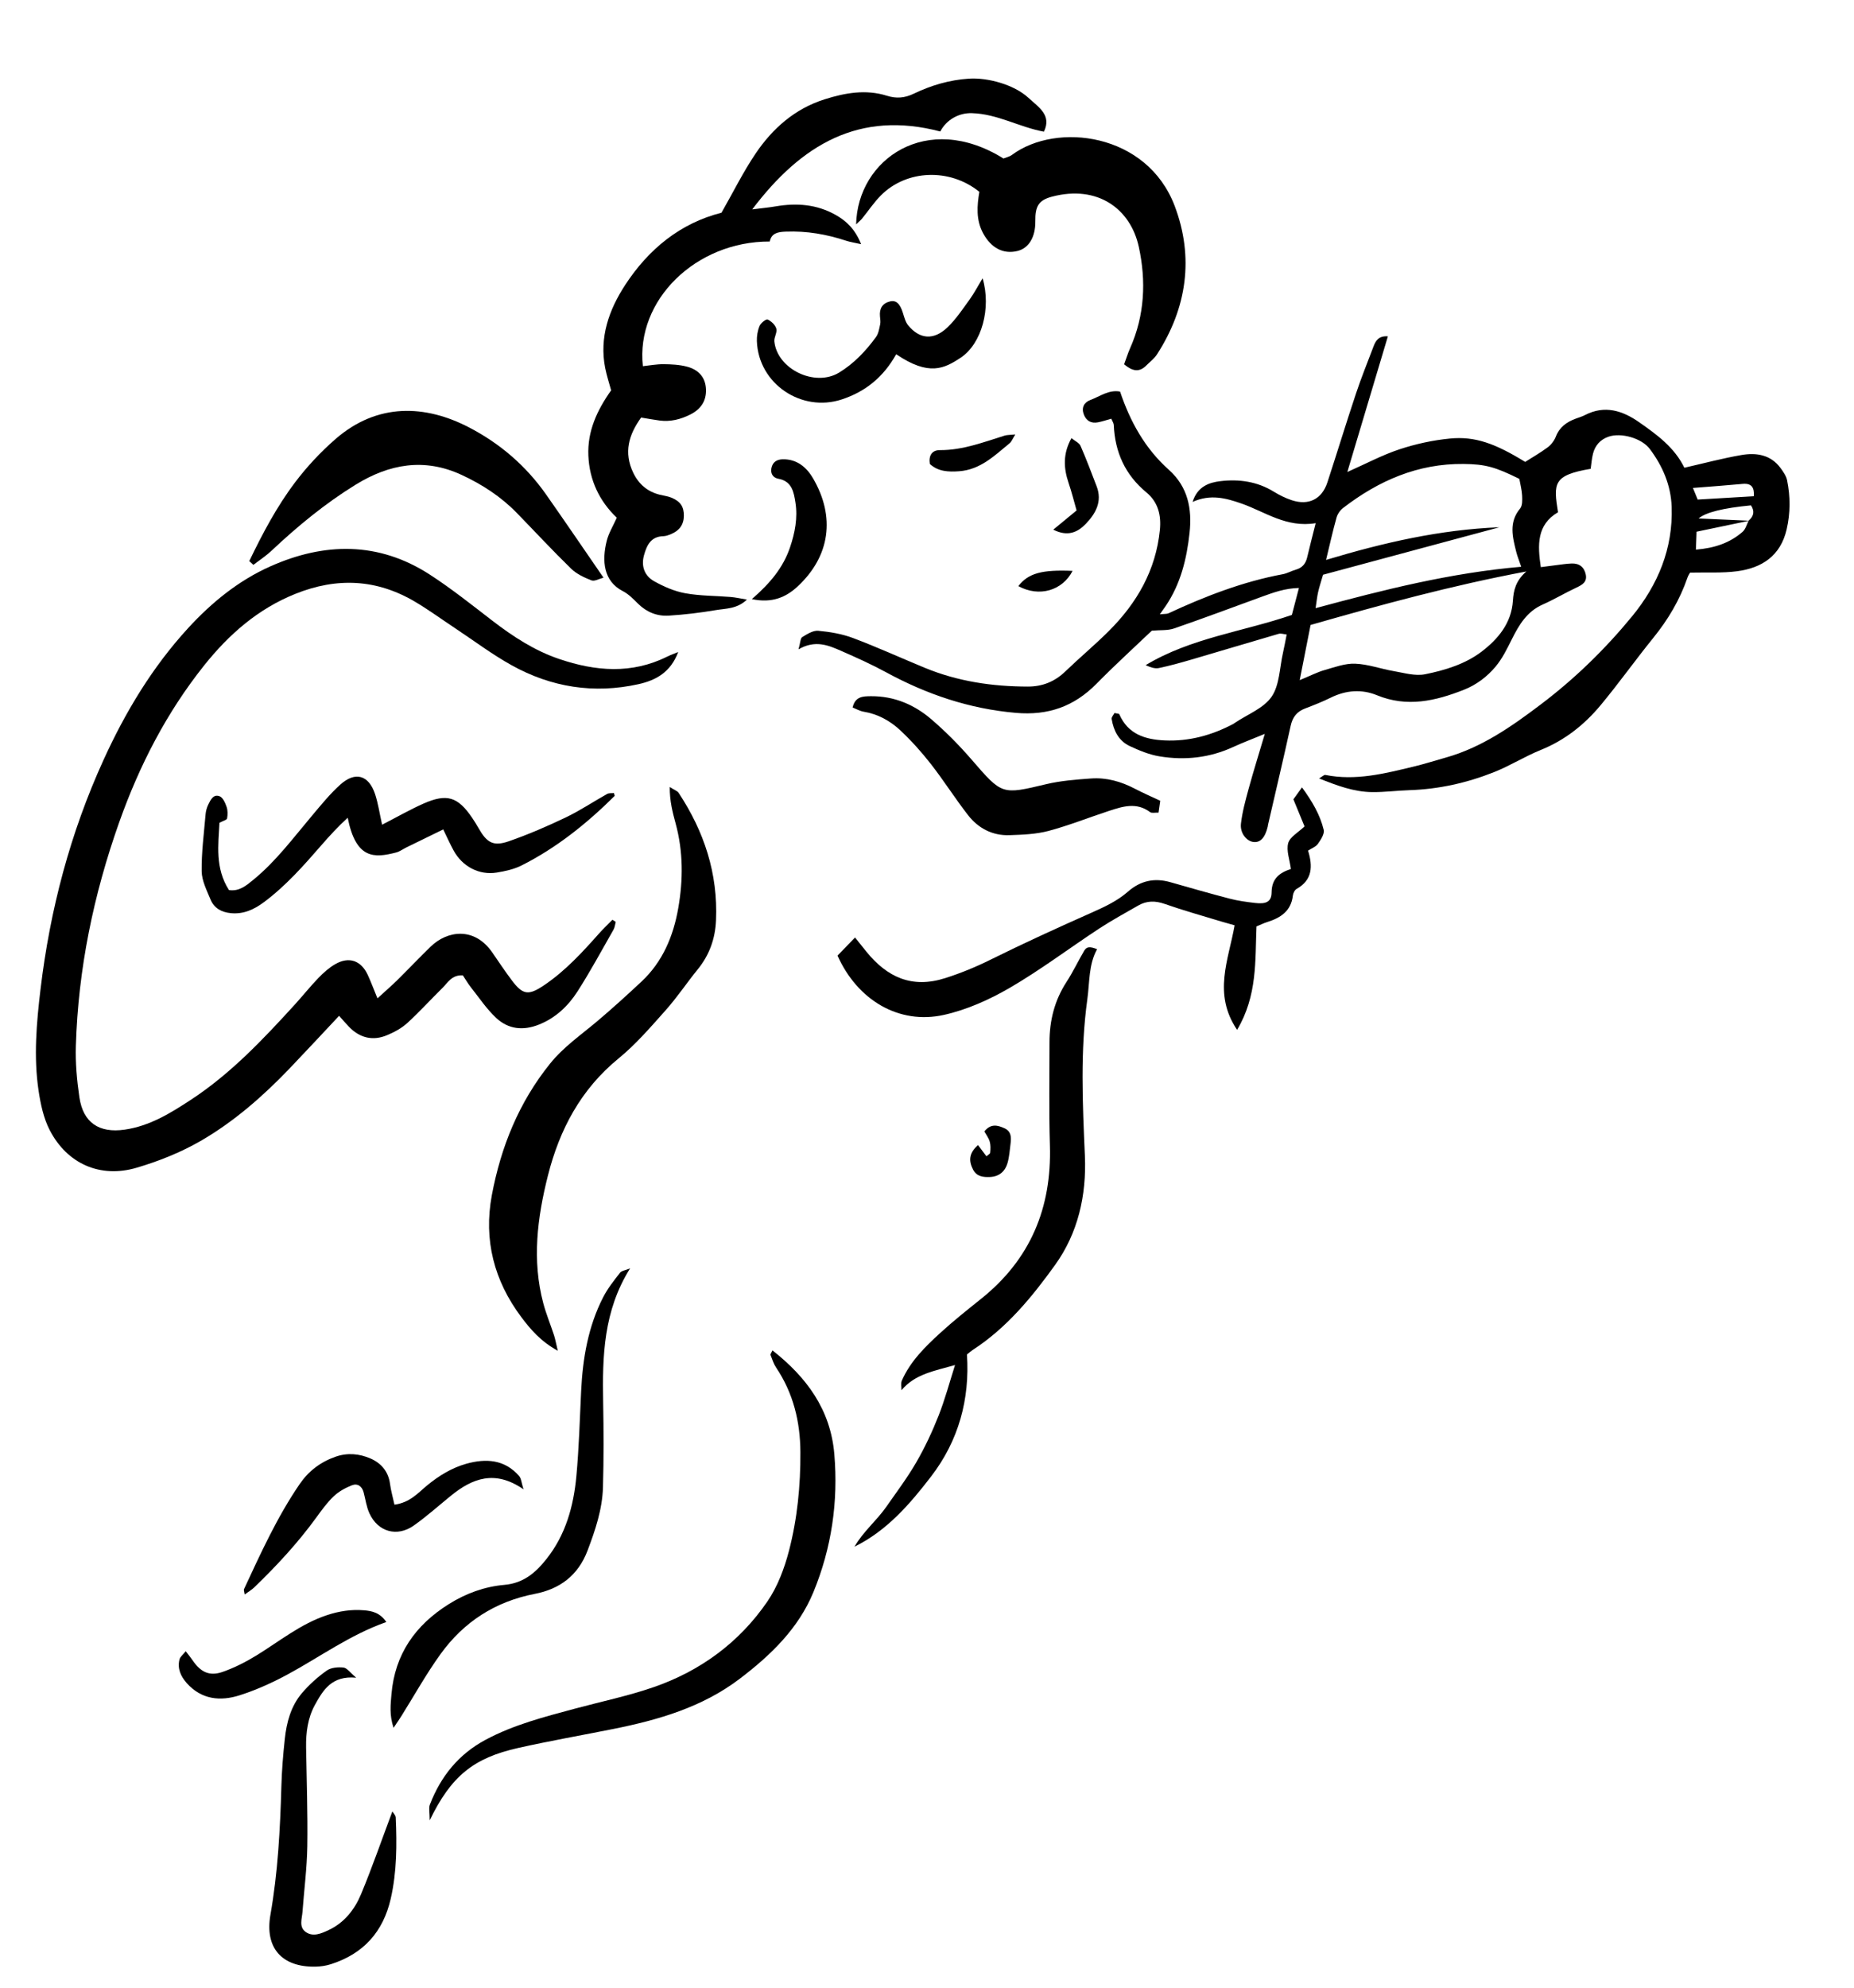 <?xml version="1.0" encoding="UTF-8"?>
<svg id="Layer_1" data-name="Layer 1" xmlns="http://www.w3.org/2000/svg" version="1.1" viewBox="0 0 595.28 638.14">
  <defs>
    <style>
      .cls-1 {
        fill: #000;
        stroke-width: 0px;
      }
    </style>
  </defs>
  <path class="cls-1" d="M422.46,167.93c-9.46,1.56-16.27-3.65-23.8-6.28-5.07-1.77-9.97-3.11-15.74-.54,1.55-4.98,5.34-6.24,8.93-6.66,5.95-.71,11.84.1,17.16,3.39,1.8,1.11,3.75,2.07,5.75,2.73,5.44,1.79,9.68-.35,11.44-5.73,3.11-9.51,6.03-19.09,9.2-28.58,1.68-5.05,3.7-9.99,5.58-14.98.7-1.85,1.6-3.52,4.64-3.32-4.32,14.45-8.6,28.74-13.02,43.55,6.08-2.7,11.29-5.49,16.82-7.31,5.19-1.71,10.67-2.9,16.12-3.43,8.05-.78,14.5,1.56,24.16,7.5,2.36-1.5,4.91-2.95,7.24-4.69,1.11-.83,2.1-2.12,2.6-3.42,1.19-3.08,3.5-4.71,6.41-5.78,1-.37,2.04-.67,2.98-1.16,6.32-3.26,12.04-1.41,17.35,2.3,5.71,3.99,11.38,8.11,14.53,14.62,6.33-1.44,12.26-3.03,18.28-4.07,4.78-.83,9.43-.16,12.62,4.19.86,1.18,1.79,2.49,2.08,3.87,1.08,5.26,1.08,10.55-.14,15.82-1.96,8.47-7.94,12.38-15.94,13.42-4.78.62-9.68.32-15.06.44-.09.16-.58.84-.84,1.61-2.46,7.14-6.23,13.48-10.98,19.34-5.76,7.11-11.06,14.58-16.91,21.61-5.21,6.27-11.5,11.25-19.23,14.37-5.1,2.06-9.83,5.06-14.94,7.09-8.7,3.47-17.77,5.5-27.19,5.81-4.02.13-8.04.67-12.05.62-5.79-.07-11.14-2.05-16.98-4.39,1.05-.61,1.6-1.2,2.01-1.12,9.7,1.95,18.98-.43,28.27-2.66,3.51-.84,6.96-1.94,10.43-2.92,11.51-3.24,21.08-9.95,30.44-17.03,10.91-8.24,20.67-17.74,29.32-28.27,8.32-10.13,13.22-21.81,12.73-35.23-.25-6.91-2.9-13.03-7-18.51-2.61-3.48-9.23-5.37-13.31-3.94-2.6.91-4.27,2.8-4.94,5.43-.41,1.61-.52,3.3-.75,4.87-12.16,2.05-11.95,4.72-10.49,13.94-6.84,4.01-6.59,10.5-5.52,17.62,1.59-.21,3.22-.43,4.86-.63,1.67-.2,3.34-.48,5.02-.54,2.47-.1,4.08,1.16,4.56,3.57.48,2.39-1.17,3.3-3.04,4.18-3.64,1.71-7.11,3.79-10.79,5.42-5.07,2.24-7.61,6.53-9.93,11.18-1.52,3.03-3.04,6.18-5.2,8.75-2.72,3.24-6.12,5.84-10.21,7.45-9.12,3.59-18.22,5.7-27.87,1.74-4.92-2.02-9.98-1.63-14.86.78-2.67,1.32-5.46,2.42-8.25,3.48-2.64,1.01-4,2.78-4.61,5.57-2.32,10.6-4.83,21.16-7.26,31.73-.05.21-.05.43-.1.63-.88,3.63-2.46,5.26-4.73,4.89-2.13-.34-4.2-2.86-3.87-5.84.43-3.78,1.46-7.51,2.46-11.19,1.51-5.52,3.23-10.99,5.2-17.65-4.06,1.68-7.13,2.82-10.1,4.19-7.59,3.51-15.56,4.37-23.7,3.03-3.29-.54-6.53-1.88-9.58-3.31-3.53-1.66-5.18-4.94-5.79-8.69-.1-.6.62-1.33.92-1.92.79.2,1.44.18,1.54.41,2.78,6.4,8.28,8.1,14.53,8.39,7.85.37,15.16-1.65,22.06-5.29.19-.1.35-.24.53-.36,4.03-2.72,9.22-4.66,11.78-8.39,2.57-3.75,2.55-9.29,3.64-14.05.42-1.84.75-3.71,1.19-5.91-.97-.1-1.83-.42-2.54-.22-9.36,2.72-18.68,5.54-28.03,8.27-3.46,1.01-6.94,1.99-10.46,2.72-1.31.27-2.78-.25-4.24-.93,14.52-8.76,31.33-10.75,46.94-16.12.78-2.96,1.47-5.6,2.27-8.65-4.45.09-8.16,1.44-11.87,2.79-9.4,3.42-18.76,6.94-28.22,10.2-2.05.71-4.42.47-7.15.72-5.55,5.3-11.82,11-17.76,17.03-7.2,7.31-15.52,10.25-25.88,9.35-14.97-1.3-28.66-5.95-41.73-13.06-4.67-2.54-9.54-4.72-14.42-6.86-4.09-1.79-8.28-3.58-13.64-.48.6-2.14.58-3.55,1.19-3.92,1.57-.97,3.48-2.18,5.14-2.03,3.77.34,7.65,1,11.18,2.33,7.78,2.93,15.35,6.38,23.04,9.56,10.59,4.37,21.68,6,33.08,6.02,4.71,0,8.63-1.59,12.03-4.86,4.59-4.42,9.5-8.51,14.01-13.01,8.99-8.97,15.06-19.49,16.35-32.41.47-4.75-.56-8.93-4.34-12.06-6.81-5.64-10.09-12.91-10.46-21.64-.02-.58-.44-1.14-.8-2-1.46.4-2.84.88-4.25,1.15-2.17.43-3.78-.42-4.57-2.51-.83-2.2.07-3.89,2.1-4.65,3.08-1.15,5.93-3.38,9.54-2.7,3.26,9.7,8.04,18.29,15.61,25.05,6.2,5.53,7.54,12.59,6.7,20.3-.9,8.33-2.86,16.37-7.65,23.46-.48.71-.99,1.39-1.9,2.68,1.68-.17,2.29-.09,2.76-.31,11.8-5.48,23.87-10.16,36.72-12.56,1.45-.27,2.79-1.06,4.22-1.47,2.08-.59,3.16-1.95,3.63-4,.77-3.31,1.64-6.6,2.71-10.89ZM561.64,167.15c-5.48,1.14-10.96,2.29-16.91,3.53-.06,1.72-.14,3.66-.21,5.75,5.96-.48,10.89-2.14,14.98-5.71.97-.84,1.33-2.39,1.97-3.61,1.68-1.45,1.95-3.06.73-4.89q-13.43,1.28-16.82,4.21c5.42.24,10.84.48,16.26.72ZM481.39,169.26c-18.94,5.1-37.89,10.2-56.59,15.23-.67,2.32-1.21,3.92-1.58,5.57-.35,1.55-.5,3.14-.81,5.16,21.94-5.93,43.42-11.35,66.02-13.29-.67-1.97-1.23-3.33-1.59-4.75-1.18-4.76-2.48-9.49,1.23-13.94.78-.94.72-2.77.65-4.16-.1-1.85-.59-3.67-.89-5.36-7.82-3.88-11-4.71-17.89-4.79-14.68-.16-27.3,5.35-38.7,14.13-.95.73-1.79,1.94-2.11,3.09-1.22,4.36-2.2,8.78-3.36,13.58,18.57-5.58,36.65-9.72,55.63-10.48ZM417.31,218.32c3.6-1.48,5.69-2.58,7.91-3.21,3.25-.92,6.62-2.2,9.89-2.07,4.16.16,8.25,1.68,12.41,2.39,3.32.57,6.86,1.64,10.01,1.01,6.44-1.28,12.97-3.29,18.2-7.28,5.21-3.98,9.57-9.1,10.03-16.3.21-3.26.83-6.37,4.32-9.42-24.21,4.55-46.6,10.69-69.28,17.17-1.11,5.62-2.2,11.18-3.49,17.71ZM545.09,160.36c6.09-.36,12.04-.71,18.05-1.07.16-2.83-.75-4.22-3.61-3.96-5.16.48-10.33.85-15.97,1.3l1.53,3.72Z"/>
  <path class="cls-1" d="M121.22,320.44c2.58-2.36,4.49-4,6.27-5.75,3.63-3.58,7.14-7.29,10.8-10.84,5.27-5.12,13.99-6.47,19.77,1.89,2.05,2.97,4.05,5.98,6.21,8.86,3.64,4.87,5.45,5.04,10.58,1.55,6.76-4.59,12.2-10.55,17.57-16.59,1.34-1.5,2.81-2.88,4.22-4.32.35.23.71.45,1.06.68-.23.83-.29,1.75-.7,2.47-3.8,6.65-7.44,13.41-11.57,19.85-3.01,4.68-7,8.5-12.39,10.65-5.08,2.03-9.81,1.5-13.7-2.11-3.06-2.85-5.45-6.44-8.07-9.75-1.02-1.3-1.86-2.74-2.66-3.94-3.55-.21-4.81,2.33-6.56,4.05-3.79,3.72-7.35,7.68-11.28,11.25-1.84,1.67-4.17,2.94-6.49,3.9-4.59,1.92-8.75.9-12.23-2.69-1.02-1.05-1.95-2.17-3.17-3.53-5.45,5.8-10.61,11.37-15.86,16.86-8.56,8.94-17.87,17.1-28.57,23.29-6.4,3.7-13.48,6.52-20.59,8.62-11.67,3.45-22.31-1.26-27.9-12.08-1.99-3.85-2.94-8.4-3.59-12.75-1.6-10.82-.65-21.68.64-32.47,3.05-25.55,9.55-50.21,20.25-73.65,7.01-15.37,15.65-29.75,27.16-42.29,7.57-8.25,16.19-15.25,26.34-19.78,17.33-7.74,34.75-8.05,51.22,2.61,6.95,4.5,13.46,9.7,20.04,14.76,6.63,5.1,13.57,9.65,21.52,12.34,11.64,3.95,23.28,4.94,34.74-.79.91-.45,1.88-.79,3.47-1.44-2.43,6.54-7.24,9.09-12.72,10.31-14.3,3.18-28,1.02-40.74-6.06-6.3-3.5-12.11-7.88-18.14-11.88-4.26-2.82-8.39-5.84-12.78-8.45-12.38-7.37-25.18-7.96-38.55-2.59-12.06,4.84-21.36,13.06-29.27,22.96-12.06,15.12-20.78,32.07-27.26,50.31-8.26,23.27-13.19,47.14-13.93,71.82-.17,5.49.33,11.06,1.13,16.5,1.21,8.21,6.38,11.56,14.53,10.39,8.07-1.16,14.73-5.3,21.31-9.61,12.74-8.36,23.12-19.34,33.3-30.51,2.58-2.83,4.97-5.85,7.63-8.6,1.61-1.66,3.4-3.27,5.39-4.41,4.41-2.53,8.28-1.17,10.42,3.44.97,2.09,1.77,4.25,3.12,7.53Z"/>
  <path class="cls-1" d="M239.83,192.46c-3.2,3.06-6.79,2.84-10.03,3.39-4.99.85-10.04,1.45-15.1,1.77-3.72.23-7.08-1.11-9.83-3.83-1.51-1.49-3.06-3.11-4.91-4.05-6.2-3.17-6.77-9.72-5.14-16.18.61-2.43,2.01-4.66,3.22-7.37-5.53-5.26-8.8-12-9.13-19.95-.33-7.8,2.76-14.51,7.31-20.94-.62-2.3-1.42-4.71-1.91-7.17-1.93-9.83,1.21-18.66,6.4-26.63,7.54-11.57,17.78-19.89,30.94-23.21,3.74-6.55,6.94-13.05,10.95-18.99,5.46-8.08,12.6-14.39,22.17-17.42,6.57-2.08,13.23-3.27,20-1.14,3.02.95,5.7.74,8.59-.65,5.58-2.69,11.49-4.43,17.74-4.84,6.06-.4,14.49,1.93,19.03,6.09,3.51,3.21,7.58,5.66,5.05,10.93-7.87-1.43-14.86-5.69-23.08-5.94-4.23-.15-8.18,2.09-10.17,5.82l-.03.06c-25.95-6.82-44.55,4.09-60.38,25.01,3.29-.42,5.44-.61,7.57-.98,6.69-1.14,13.13-.67,19.18,2.73,3.54,1.99,6.29,4.63,8.22,9.41-2.17-.49-3.49-.67-4.74-1.08-6.32-2.09-12.74-3.21-19.45-2.95-2.6.1-4.59.5-5.15,3.18-23.73-.08-43.07,18.81-40.74,40.02,2.19-.23,4.42-.66,6.63-.64,2.51.02,5.1.15,7.51.78,3.57.93,5.95,3.27,6.12,7.24.16,3.84-1.7,6.45-5.05,8.14-3.11,1.56-6.37,2.38-9.86,1.92-1.88-.25-3.75-.6-5.91-.95-3.96,5.47-5.68,11.2-2.51,17.76,1.79,3.69,4.58,6.03,8.54,7.02,1.23.31,2.53.45,3.7.93,2.94,1.22,4.03,2.96,3.99,5.87-.04,2.91-1.55,4.77-4.13,5.83-.78.32-1.63.65-2.45.67-4.06.09-5.35,2.97-6.23,6.16-.96,3.5.21,6.58,3.24,8.28,3.1,1.74,6.53,3.24,10,3.87,4.77.87,9.71.8,14.57,1.2,1.6.13,3.18.5,5.26.84Z"/>
  <path class="cls-1" d="M179.08,433.58c-5.45-2.99-8.76-6.87-11.72-10.82-8.7-11.62-12.14-24.71-9.44-39.12,2.91-15.51,8.69-29.79,18.68-42.2,4.32-5.37,9.93-9.23,15.12-13.6,4.86-4.1,9.57-8.39,14.22-12.73,6.84-6.38,10.26-14.62,11.83-23.58,1.59-9.07,1.62-18.17-.84-27.2-.97-3.55-1.92-7.21-1.89-11.7,1.51.97,2.44,1.25,2.86,1.88,8.18,12.39,12.65,25.87,12,40.89-.26,5.97-2.14,11.19-5.92,15.82-3.49,4.29-6.57,8.93-10.24,13.05-4.8,5.39-9.57,10.94-15.12,15.48-12.13,9.91-18.96,22.83-22.69,37.59-3.41,13.51-5.16,27.21-1.49,41.01.93,3.48,2.33,6.84,3.45,10.27.42,1.3.65,2.67,1.2,4.95Z"/>
  <path class="cls-1" d="M314.45,61.57c-9.52-7.68-23.38-7.13-31.62,1.16-2.24,2.25-4.01,4.95-6.03,7.42-.46.57-1.06,1.04-1.92,1.87.46-20.92,22.72-36.47,47.31-21.14.83-.34,1.92-.56,2.73-1.16,14.34-10.63,43.37-7.06,52.25,16.4,6.23,16.45,3.96,32.67-5.66,47.6-.89,1.39-2.3,2.44-3.49,3.63-2.29,2.3-4.51,1.76-7.09-.41.63-1.7,1.18-3.48,1.93-5.18,4.68-10.53,5.18-21.56,2.78-32.54-2.66-12.19-13.23-19.96-27.87-16.09-4.28,1.13-5.41,3.05-5.35,7.92.06,5.05-2.1,8.64-5.74,9.52-4.58,1.11-8.44-.99-10.97-5.59-2.41-4.39-2-9.01-1.26-13.41Z"/>
  <path class="cls-1" d="M306.65,438.17c-6.66,1.92-12.82,2.85-17.21,8.09.03-1.05-.26-2.23.13-3.12,2.73-6.17,7.45-10.82,12.31-15.26,4.21-3.85,8.7-7.42,13.16-10.99,15.79-12.63,22.66-29.15,22.06-49.19-.33-11.04-.12-22.1-.13-33.15,0-6.97,1.63-13.45,5.48-19.38,2.08-3.2,3.72-6.69,5.66-9.99.79-1.35,1.82-1.4,4.14-.5-2.75,4.99-2.37,10.6-3.12,15.99-2.32,16.72-1.53,33.53-.8,50.3.56,12.8-2.24,24.89-9.57,35.08-7.39,10.28-15.56,20.25-26.49,27.31-.53.34-.99.78-1.8,1.42.95,14.32-2.64,27.64-11.56,39.22-6.83,8.88-14.14,17.34-24.54,22.48,2.74-4.83,7.1-8.35,10.22-12.83,3.28-4.7,6.75-9.31,9.61-14.26,2.76-4.77,5.13-9.82,7.15-14.95,2.09-5.3,3.56-10.84,5.29-16.27Z"/>
  <path class="cls-1" d="M248.02,433.47c10.98,8.63,18.65,19.01,19.86,33.26,1.31,15.3-.88,30.18-6.71,44.34-4.84,11.73-13.76,20.29-23.7,27.84-12.01,9.11-26.02,13.17-40.49,16.07-10.19,2.04-20.43,3.83-30.57,6.1-14.38,3.21-21.57,9.05-28.44,23.24,0-2.6-.36-3.98.06-5.06,3.48-9.02,9.18-16.13,17.85-20.78,9.07-4.87,18.93-7.37,28.76-10.02,8.4-2.26,16.97-4.04,25.17-6.87,15.07-5.2,27.56-14.36,36.58-27.52,3.29-4.8,5.47-10.64,6.95-16.33,2.67-10.3,3.71-20.93,3.65-31.59-.05-9.75-2.26-18.93-7.79-27.16-.81-1.21-1.27-2.67-1.8-4.05-.1-.26.28-.7.63-1.47Z"/>
  <path class="cls-1" d="M397.22,330.6c-7.86-11.58-2.77-22.45-.81-33.58-1.39-.39-2.76-.76-4.12-1.17-6.11-1.86-12.27-3.57-18.29-5.68-3.07-1.08-5.82-1.07-8.56.51-4.22,2.43-8.51,4.76-12.57,7.42-9.58,6.29-18.76,13.24-28.65,18.99-6.56,3.81-13.83,7.07-21.2,8.7-14.38,3.18-27.72-4.73-34.11-19.05,1.74-1.79,3.56-3.68,5.63-5.81,1.29,1.62,2.46,3.11,3.65,4.57,6.65,8.16,14.57,11.9,25.31,8.47,5.1-1.63,9.91-3.61,14.69-5.99,10.68-5.3,21.54-10.24,32.43-15.08,4.11-1.83,8.15-3.71,11.52-6.67,4.05-3.55,8.53-4.51,13.64-3.05,6.34,1.8,12.68,3.63,19.06,5.29,2.65.69,5.4,1.06,8.13,1.38,3.55.42,5.28-.36,5.31-3.41.05-4.51,2.67-6.35,6.2-7.49-.4-3.06-1.53-5.95-.86-8.33.57-2,3.23-3.41,5.24-5.35-.99-2.4-2.15-5.22-3.58-8.69.48-.67,1.42-1.97,2.76-3.83,3.26,4.47,5.8,8.76,6.97,13.62.32,1.3-.93,3.18-1.86,4.51-.66.94-2,1.41-3.16,2.17,1.55,5.03,1.43,9.43-3.68,12.29-.62.35-1.11,1.37-1.2,2.13-.57,5.05-4.01,7.19-8.33,8.54-1,.31-1.94.79-3.35,1.37-.45,10.96.33,22.2-6.24,33.23Z"/>
  <path class="cls-1" d="M80.04,180.1c4.23-8.78,8.79-17.43,14.67-25.22,3.81-5.05,8.23-9.79,13-13.94,13.52-11.76,28.9-10.99,42.8-3.79,9.99,5.18,18.35,12.35,24.83,21.58,6.07,8.65,12.01,17.39,18.43,26.7-1.41.36-2.88,1.25-3.86.87-2.33-.91-4.79-2.05-6.55-3.77-5.94-5.78-11.58-11.87-17.36-17.81-5.11-5.26-11.12-9.18-17.77-12.27-12-5.57-23.26-3.51-34.04,3.13-9.8,6.04-18.65,13.33-27.03,21.22-1.78,1.67-3.86,3.02-5.81,4.52-.44-.4-.87-.81-1.31-1.21Z"/>
  <path class="cls-1" d="M122.7,264.72c5.03-2.59,9.07-4.91,13.3-6.78,7.51-3.31,11.02-2.17,15.62,4.61.71,1.05,1.39,2.14,2.01,3.24,2.7,4.76,4.76,5.99,9.81,4.23,6.22-2.17,12.31-4.8,18.25-7.64,4.57-2.19,8.81-5.04,13.24-7.52.61-.34,1.48-.21,2.19-.29.14.57.29.86.22.93-8.92,8.84-18.63,16.65-29.9,22.32-2.42,1.22-5.24,1.83-7.94,2.27-5.66.91-11.01-1.91-13.85-7.06-1.1-2.01-2.03-4.11-3.34-6.79-4.23,2.06-7.99,3.89-11.75,5.74-1.13.55-2.19,1.36-3.38,1.67-6.98,1.8-12.89,2.24-15.54-11.16-3.15,2.9-5.8,5.77-8.37,8.73-5.72,6.58-11.48,13.12-18.54,18.38-3.19,2.37-6.54,3.91-10.61,3.52-3-.29-5.39-1.6-6.53-4.39-1.2-2.93-2.79-6-2.84-9.03-.08-6.11.74-12.24,1.26-18.35.09-1.04.39-2.12.85-3.06.74-1.52,1.64-3.48,3.66-2.69,1.04.41,1.79,2.11,2.23,3.38.4,1.15.38,2.54.16,3.75-.08.46-1.24.73-2.45,1.38-.35,6.98-1.47,14.55,3.06,21.6,3.3.48,5.52-1.42,7.83-3.31,7.31-5.98,12.88-13.53,18.91-20.67,2.87-3.41,5.71-6.91,9.01-9.88,4.8-4.32,9.11-3.06,11.15,3.04.98,2.95,1.42,6.08,2.26,9.84Z"/>
  <path class="cls-1" d="M202.3,407.16c-8.55,13.63-8.91,28.18-8.64,42.91.17,9.1.2,18.22-.06,27.32-.2,7.08-2.44,13.72-4.95,20.34-3.05,8.05-8.97,12.35-16.91,13.89-12.77,2.47-22.86,9.01-30.34,19.4-4.58,6.36-8.41,13.26-12.58,19.92-.61.98-1.28,1.92-2.46,3.69-1.39-4.21-.94-7.52-.67-10.8,1.09-12.85,7.64-22.16,18.42-28.92,5.53-3.46,11.48-5.61,17.83-6.17,6.09-.53,10-3.86,13.5-8.28,6.2-7.8,8.73-16.99,9.62-26.62.84-9.07,1.09-18.2,1.53-27.31.51-10.5,2.24-20.72,7.09-30.16,1.44-2.8,3.45-5.32,5.39-7.82.52-.67,1.74-.78,3.21-1.39Z"/>
  <path class="cls-1" d="M114.37,538.54c-7.86-.77-10.67,4.03-13.26,8.74-2.29,4.16-2.9,8.85-2.83,13.6.17,10.61.55,21.22.39,31.82-.11,6.99-1.03,13.96-1.54,20.94-.16,2.26-1.25,4.94,1.06,6.54,2.35,1.63,4.94.48,7.28-.61,5.11-2.38,8.41-6.63,10.47-11.58,3.58-8.62,6.64-17.46,10.04-26.53.33.57,1.06,1.25,1.09,1.97.38,8.72.35,17.41-1.6,26-2.43,10.68-8.77,17.74-19.2,21.06-1.59.51-3.32.77-4.99.8-10.74.2-16.31-5.99-14.46-16.59,2.4-13.66,3.13-27.42,3.52-41.24.14-5.09.56-10.18,1.1-15.24.57-5.36,1.96-10.56,5.51-14.74,2.31-2.71,5.04-5.16,7.94-7.22,1.37-.98,3.62-1.17,5.39-.98,1.13.12,2.11,1.6,4.1,3.27Z"/>
  <path class="cls-1" d="M273.76,227.11c.81-3.59,3.35-3.62,6-3.63,7.38-.03,13.8,2.72,19.24,7.38,4.65,3.99,9.01,8.4,13.02,13.04,9.75,11.26,9.61,11.22,23.84,7.83,4.7-1.12,9.6-1.49,14.44-1.84,4.98-.36,9.67.98,14.11,3.3,2.61,1.37,5.33,2.54,8.12,3.86-.16,1.14-.34,2.34-.55,3.81-1.13-.05-2.17.23-2.71-.17-4.37-3.28-8.83-1.82-13.26-.37-6.46,2.11-12.79,4.66-19.33,6.4-4.03,1.07-8.37,1.23-12.58,1.37-5.45.18-10-2.21-13.29-6.44-4.16-5.34-7.78-11.1-11.95-16.43-2.98-3.82-6.26-7.47-9.79-10.78-3.27-3.06-7.2-5.24-11.78-5.99-1.2-.2-2.32-.86-3.53-1.33Z"/>
  <path class="cls-1" d="M126.64,483c4.99-.68,7.55-3.75,10.39-6.1,3.85-3.18,8-5.73,12.73-7.05,6.25-1.74,12.28-1.4,16.93,3.96.67.78.72,2.1,1.4,4.26-9.18-6.36-16.43-3.54-23.32,2.06-3.95,3.21-7.75,6.62-11.89,9.55-5.38,3.8-11.53,2.06-14.26-3.89-.96-2.08-1.26-4.46-1.85-6.71-.53-2.02-1.98-3.02-3.8-2.3-2.1.83-4.22,2-5.84,3.54-2.14,2.03-3.89,4.49-5.64,6.89-5.9,8.1-12.67,15.41-19.87,22.35-.84.81-1.89,1.4-3.06,2.26-.14-.96-.35-1.41-.22-1.7,5.39-11.56,10.65-23.2,17.9-33.77,2.82-4.12,6.65-7.05,11.47-8.74,3.87-1.36,7.65-.98,11.19.54,3.46,1.48,5.81,4.19,6.33,8.19.27,2.07.86,4.1,1.42,6.66Z"/>
  <path class="cls-1" d="M287.76,113.69c-4.08,7.31-9.82,12-17.46,14.52-12.99,4.28-26.78-5.04-27.28-18.68-.06-1.64.23-3.42.87-4.92.4-.94,2.1-2.28,2.59-2.05,1.17.54,2.45,1.75,2.78,2.94.34,1.21-.77,2.77-.63,4.11.92,8.88,13,14.72,20.77,10,4.78-2.91,8.61-6.95,11.88-11.45.8-1.11,1.03-2.69,1.33-4.09.17-.81,0-1.7-.07-2.54-.22-2.47.76-4.17,3.21-4.77,2-.49,3.23.73,4.16,3.71.43,1.37.81,2.89,1.68,3.96,3.72,4.51,8.22,4.87,12.65.63,2.73-2.62,4.87-5.87,7.11-8.96,1.43-1.97,2.55-4.15,4.14-6.78,2.83,9.58-.27,21-7.02,25.49-5.26,3.49-10.19,6.04-20.7-1.09Z"/>
  <path class="cls-1" d="M124.05,520.66c-11.81,4.17-21.43,11.3-31.87,16.92-4.86,2.62-9.98,4.92-15.23,6.6-6.2,1.98-12.26,1.4-16.99-3.91-1.93-2.17-3.06-4.67-2.33-7.6.21-.84,1.11-1.5,2-2.63.95,1.24,1.59,2.01,2.15,2.83,2.63,3.89,5.44,5.29,9.71,3.8,3.77-1.32,7.43-3.18,10.85-5.28,7.41-4.55,14.19-10.13,22.63-12.93,3.92-1.3,7.85-1.9,11.91-1.56,2.57.21,5.1.74,7.17,3.77Z"/>
  <path class="cls-1" d="M241.41,192.31c5.89-5.11,10.04-10.12,12.23-16.55,1.6-4.71,2.53-9.52,1.76-14.43-.52-3.29-1.09-6.87-5.48-7.65-1.63-.29-2.56-1.55-2.25-3.32.35-1.97,1.68-2.88,3.61-2.93,4.61-.11,7.75,2.62,9.8,6.16,7.12,12.24,5.57,24.91-5.08,34.75-3.59,3.31-8.09,5.38-14.59,3.97Z"/>
  <path class="cls-1" d="M338.18,170.02c2.78-2.29,4.87-4.01,7.49-6.17-.81-2.83-1.56-5.86-2.56-8.8-1.63-4.78-1.87-9.41.91-14.41,1.16.95,2.49,1.52,2.91,2.47,1.87,4.27,3.51,8.64,5.18,13,1.88,4.9-.33,8.77-3.52,12.08-2.58,2.67-5.76,4.17-10.39,1.84Z"/>
  <path class="cls-1" d="M298.55,148.93c-.43-2.67.67-4.45,3.23-4.44,7.33.04,14.01-2.56,20.82-4.67.75-.23,1.6-.18,3.39-.36-.88,1.4-1.19,2.3-1.81,2.81-4.85,3.98-9.4,8.5-16.21,9-3.44.25-6.75.12-9.42-2.34Z"/>
  <path class="cls-1" d="M314.02,367.56c1.09,1.46,1.84,2.45,2.7,3.6.45-.41,1.17-.74,1.21-1.15.12-1.18.17-2.44-.15-3.56-.32-1.14-1.11-2.15-1.73-3.27,2.08-2.58,4.25-2.02,6.47-1.01,2.2,1,2.2,2.93,1.95,4.9-.26,2.1-.4,4.25-.98,6.27-.77,2.67-2.67,4.33-5.57,4.47-2.18.1-4.31-.1-5.49-2.37-1.41-2.72-1.43-5.23,1.58-7.86Z"/>
  <path class="cls-1" d="M326.96,188.14c3.23-4.17,7.58-5.31,17.42-4.89-3.25,6.32-10.69,8.55-17.42,4.89Z"/>
</svg>